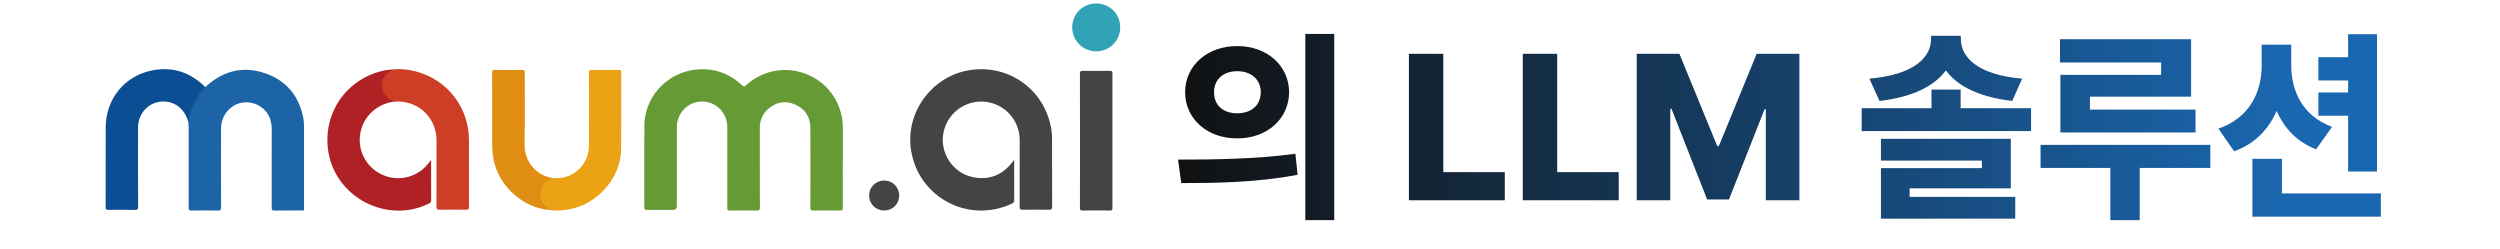<svg width="724" height="72" viewBox="0 0 724 72" fill="none" xmlns="http://www.w3.org/2000/svg">
<path d="M244.064 48.089C244.064 52.133 244.049 56.176 244.078 60.22C244.078 60.843 243.907 60.975 243.314 60.97C240.701 60.936 238.089 60.936 235.481 60.97C234.839 60.98 234.672 60.803 234.677 60.166C234.702 52.432 234.721 44.697 234.677 36.967C234.658 33.855 233.153 31.551 230.315 30.291C227.536 29.056 224.879 29.488 222.556 31.463C220.85 32.914 220.041 34.816 220.041 37.06C220.041 44.712 220.027 52.363 220.066 60.019C220.066 60.828 219.845 60.995 219.081 60.98C216.522 60.931 213.968 60.936 211.41 60.98C210.733 60.99 210.621 60.769 210.621 60.157C210.635 52.368 210.64 44.58 210.621 36.791C210.606 32.649 207.376 29.399 203.327 29.399C199.259 29.399 196.014 32.698 196.009 36.869C196.004 44.496 196.009 52.118 196.009 59.745C196.009 60.431 195.656 60.774 194.95 60.774C192.392 60.774 189.833 60.759 187.28 60.784C186.76 60.789 186.588 60.661 186.593 60.112C186.613 52.162 186.539 44.212 186.623 36.262C186.721 26.988 194.715 19.645 204.151 20.062C208.312 20.243 211.89 21.846 214.909 24.689C215.365 25.12 215.601 25.12 216.056 24.704C225.526 16.053 240.662 20.699 243.647 33.154C243.931 34.345 244.088 35.551 244.083 36.776C244.078 40.55 244.083 44.32 244.083 48.094L244.064 48.089Z" fill="#659A34"/>
<path d="M293.701 46.246V47.858C293.701 51.221 293.687 54.588 293.716 57.951C293.721 58.51 293.52 58.75 293.045 58.975C280.516 64.832 266.086 57.26 263.861 43.648C262.092 32.85 269.566 22.331 280.379 20.386C291.795 18.337 302.367 25.699 304.421 37.129C304.602 38.144 304.676 39.173 304.676 40.207C304.676 46.775 304.666 53.338 304.691 59.906C304.691 60.597 304.495 60.754 303.823 60.745C301.264 60.705 298.706 60.691 296.152 60.749C295.383 60.764 295.28 60.504 295.285 59.833C295.309 53.402 295.304 46.971 295.299 40.541C295.299 35.512 291.932 31.13 287.055 29.796C281.031 28.149 274.777 31.875 273.326 37.967C271.88 44.03 275.84 50.221 281.992 51.348C286.619 52.196 290.373 50.642 293.216 46.908C293.339 46.746 293.456 46.574 293.697 46.246H293.701Z" fill="#444444"/>
<path d="M59.397 25.184C59.691 25.125 59.829 24.87 60.03 24.694C64.966 20.4 70.607 19.091 76.798 21.224C82.949 23.346 86.596 27.797 87.841 34.188C88.008 35.046 88.047 35.909 88.047 36.781C88.047 44.486 88.047 52.196 88.047 59.901C88.047 61.147 88.194 60.95 86.949 60.955C84.444 60.965 81.944 60.936 79.44 60.975C78.807 60.985 78.685 60.789 78.685 60.196C78.704 52.569 78.704 44.947 78.695 37.32C78.695 33.87 76.857 31.149 73.823 30.061C68.96 28.316 64.025 31.929 64.01 37.286C63.985 44.859 63.99 52.427 64.025 59.999C64.025 60.769 63.868 60.999 63.059 60.98C60.505 60.921 57.947 60.936 55.388 60.975C54.761 60.985 54.633 60.794 54.633 60.2C54.648 52.358 54.643 44.516 54.633 36.673C54.633 36.242 54.574 35.811 54.545 35.379C54.844 31.669 56.314 28.463 58.79 25.704C58.966 25.503 59.142 25.292 59.407 25.189L59.397 25.184Z" fill="#1D64A7"/>
<path d="M113.785 29.483C108.04 30.38 104.222 35.11 104.173 40.423C104.129 45.246 107.222 49.501 111.82 51.035C116.358 52.549 121.338 50.971 124.235 47.099C124.397 46.883 124.554 46.667 124.725 46.437C124.956 46.618 124.843 46.849 124.843 47.04C124.853 50.677 124.843 54.309 124.862 57.946C124.862 58.451 124.715 58.706 124.26 58.931C112.305 64.877 97.468 57.402 95.14 44.251C93.115 32.821 100.605 22.194 112.04 20.278C112.334 20.229 112.633 20.234 112.932 20.214C113.167 20.15 113.398 20.091 113.618 20.268C113.564 20.626 113.246 20.709 113.006 20.861C111.364 21.885 110.702 23.385 110.888 25.267C111.05 26.91 111.942 28.056 113.413 28.782C113.609 28.875 113.824 28.939 113.981 29.091C114.295 29.399 113.961 29.409 113.785 29.483Z" fill="#AF2125"/>
<path d="M59.398 25.184C59.129 25.89 58.467 26.282 58.035 26.87C56.349 29.184 55.197 31.698 54.83 34.551C54.791 34.845 54.717 35.129 54.541 35.379C53.6 31.762 50.879 29.458 47.463 29.39C43.326 29.306 39.988 32.63 39.983 36.874C39.968 44.526 39.964 52.177 40.003 59.828C40.003 60.637 39.782 60.803 39.013 60.784C36.483 60.73 33.954 60.749 31.425 60.779C30.817 60.784 30.582 60.671 30.587 59.99C30.611 52.285 30.577 44.579 30.611 36.874C30.651 28.635 36.072 21.939 44.145 20.371C50.036 19.229 55.153 20.949 59.408 25.184H59.398Z" fill="#0B4E93"/>
<path d="M113.785 29.483C113.888 29.36 114.114 29.292 113.741 29.154C112.589 28.728 111.697 27.993 111.129 26.87C110.026 24.699 110.785 21.67 113.148 20.552C113.266 20.498 113.373 20.425 113.589 20.302C113.285 20.263 113.109 20.238 112.932 20.219C115.412 19.827 117.863 20.038 120.275 20.65C129.509 22.983 135.813 31.095 135.813 40.59C135.813 47.02 135.803 53.451 135.827 59.882C135.827 60.548 135.685 60.749 134.989 60.74C132.46 60.696 129.931 60.691 127.397 60.74C126.632 60.754 126.392 60.588 126.397 59.774C126.436 53.427 126.416 47.074 126.416 40.722C126.416 34.605 121.995 29.836 115.888 29.409C115.192 29.36 114.481 29.458 113.78 29.488L113.785 29.483Z" fill="#CE3D26"/>
<path d="M159.982 51.539C162.359 51.75 164.584 51.339 166.555 49.917C169.353 47.903 170.574 45.114 170.569 41.717C170.559 34.879 170.584 28.042 170.545 21.204C170.545 20.39 170.775 20.229 171.544 20.243C174.103 20.292 176.657 20.273 179.215 20.253C179.73 20.253 179.911 20.371 179.911 20.925C179.892 28.36 179.96 35.796 179.882 43.231C179.794 51.481 173.064 59.171 164.81 60.632C162.932 60.965 161.045 61.127 159.149 60.808C158.702 60.397 158.134 60.166 157.698 59.72C155.149 57.093 156.257 52.74 159.766 51.662C159.845 51.638 159.913 51.598 159.982 51.549V51.539Z" fill="#ECA215"/>
<path d="M159.982 51.54C159.952 51.878 159.639 51.839 159.438 51.937C157.467 52.888 156.418 54.392 156.556 56.623C156.678 58.603 157.776 59.877 159.565 60.735C159.393 60.759 159.271 60.779 159.148 60.799C155.188 60.46 151.757 58.867 148.831 56.25C144.615 52.476 142.547 47.707 142.542 42.055C142.532 35.085 142.552 28.11 142.522 21.14C142.522 20.42 142.699 20.234 143.419 20.243C146.003 20.292 148.586 20.288 151.169 20.243C151.84 20.234 151.973 20.449 151.968 21.067C151.948 27.983 152.061 34.904 151.914 41.82C151.821 46.256 154.806 50.731 159.982 51.535V51.54Z" fill="#E08D14"/>
<path d="M312.768 40.673C312.768 34.242 312.782 27.811 312.748 21.381C312.748 20.631 312.969 20.503 313.655 20.513C316.238 20.552 318.821 20.552 321.409 20.513C322.036 20.503 322.164 20.689 322.159 21.282C322.139 34.252 322.144 47.221 322.159 60.191C322.159 60.759 322.081 60.98 321.424 60.97C318.787 60.926 316.145 60.931 313.508 60.97C312.885 60.98 312.753 60.808 312.753 60.21C312.777 53.696 312.768 47.187 312.768 40.673Z" fill="#444444"/>
<path d="M317.452 1C321.349 1 324.408 4.019 324.412 7.887C324.417 11.798 321.344 14.876 317.442 14.866C313.59 14.857 310.512 11.769 310.512 7.916C310.512 4.049 313.565 1.005 317.447 1H317.452Z" fill="#31A3B7"/>
<path d="M260.395 56.652C260.395 59.088 258.507 60.955 256.047 60.95C253.591 60.95 251.714 59.083 251.709 56.637C251.699 54.157 253.606 52.275 256.106 52.289C258.542 52.304 260.399 54.196 260.399 56.652H260.395Z" fill="#444444"/>
<path d="M358.27 13.352C366.824 13.293 373.27 18.918 373.328 26.711C373.27 34.504 366.824 40.129 358.27 40.07C349.773 40.129 343.211 34.504 343.211 26.711C343.211 18.918 349.773 13.293 358.27 13.352ZM358.27 20.617C354.52 20.617 351.59 22.785 351.59 26.711C351.59 30.754 354.52 32.805 358.27 32.805C362.137 32.805 365.066 30.754 365.125 26.711C365.066 22.785 362.137 20.617 358.27 20.617ZM386.395 9.836V63.742H378.016V9.836H386.395ZM341.16 46.223C350.594 46.223 363.777 46.105 375.145 44.523L375.789 50.617C364.012 52.902 351.414 53.02 342.098 53.02L341.16 46.223ZM408.016 58V15.578H417.977V49.855H435.789V58H408.016ZM441.004 58V15.578H450.965V49.855H468.777V58H441.004ZM473.992 15.578H486.355L497.312 42.297H497.781L508.738 15.578H521.102V58H511.375V31.633H511.023L500.711 57.766H494.383L484.07 31.516H483.719V58H473.992V15.578ZM567.801 25.949V31.34H588.191V37.961H539.148V31.34H559.363V25.949H567.801ZM567.859 11.184C567.859 16.516 572.488 21.613 585.613 22.785L582.742 29.23C573.367 28.146 566.922 25.041 563.523 20.383C560.125 25.041 553.709 28.146 544.305 29.23L541.375 22.785C554.559 21.613 559.246 16.516 559.246 11.184V10.363H567.859V11.184ZM582.332 40.188V54.543H553.035V57.004H583.621V63.332H544.715V48.684H573.953V46.516H544.715V40.188H582.332ZM634.539 11.359V28H605.242V31.75H635.828V38.371H596.688V21.672H625.867V18.098H596.57V11.359H634.539ZM640.105 41.945V48.625H619.656V63.742H611.16V48.625H590.945V41.945H640.105ZM663.543 18.918C663.543 26.184 666.707 33.566 675.379 36.73L670.75 43.234C665.213 41.125 661.492 37.141 659.324 32.102C657.01 37.434 653.025 41.623 647.02 43.82L642.449 37.258C651.59 34.094 654.988 26.594 654.988 18.918V12.941H663.543V18.918ZM688.387 9.895V49.68H680.008V33.508H671.395V26.77H680.008V23.312H671.395V16.574H680.008V9.895H688.387ZM689.5 56.008V62.746H652.293V45.988H660.848V56.008H689.5Z" fill="url(#paint0_linear_2595_3939)"/>
<defs>
<linearGradient id="paint0_linear_2595_3939" x1="339.414" y1="37" x2="693.414" y2="37" gradientUnits="userSpaceOnUse">
<stop stop-color="#111111"/>
<stop offset="0.925" stop-color="#1A68B2"/>
</linearGradient>
</defs>
</svg>
